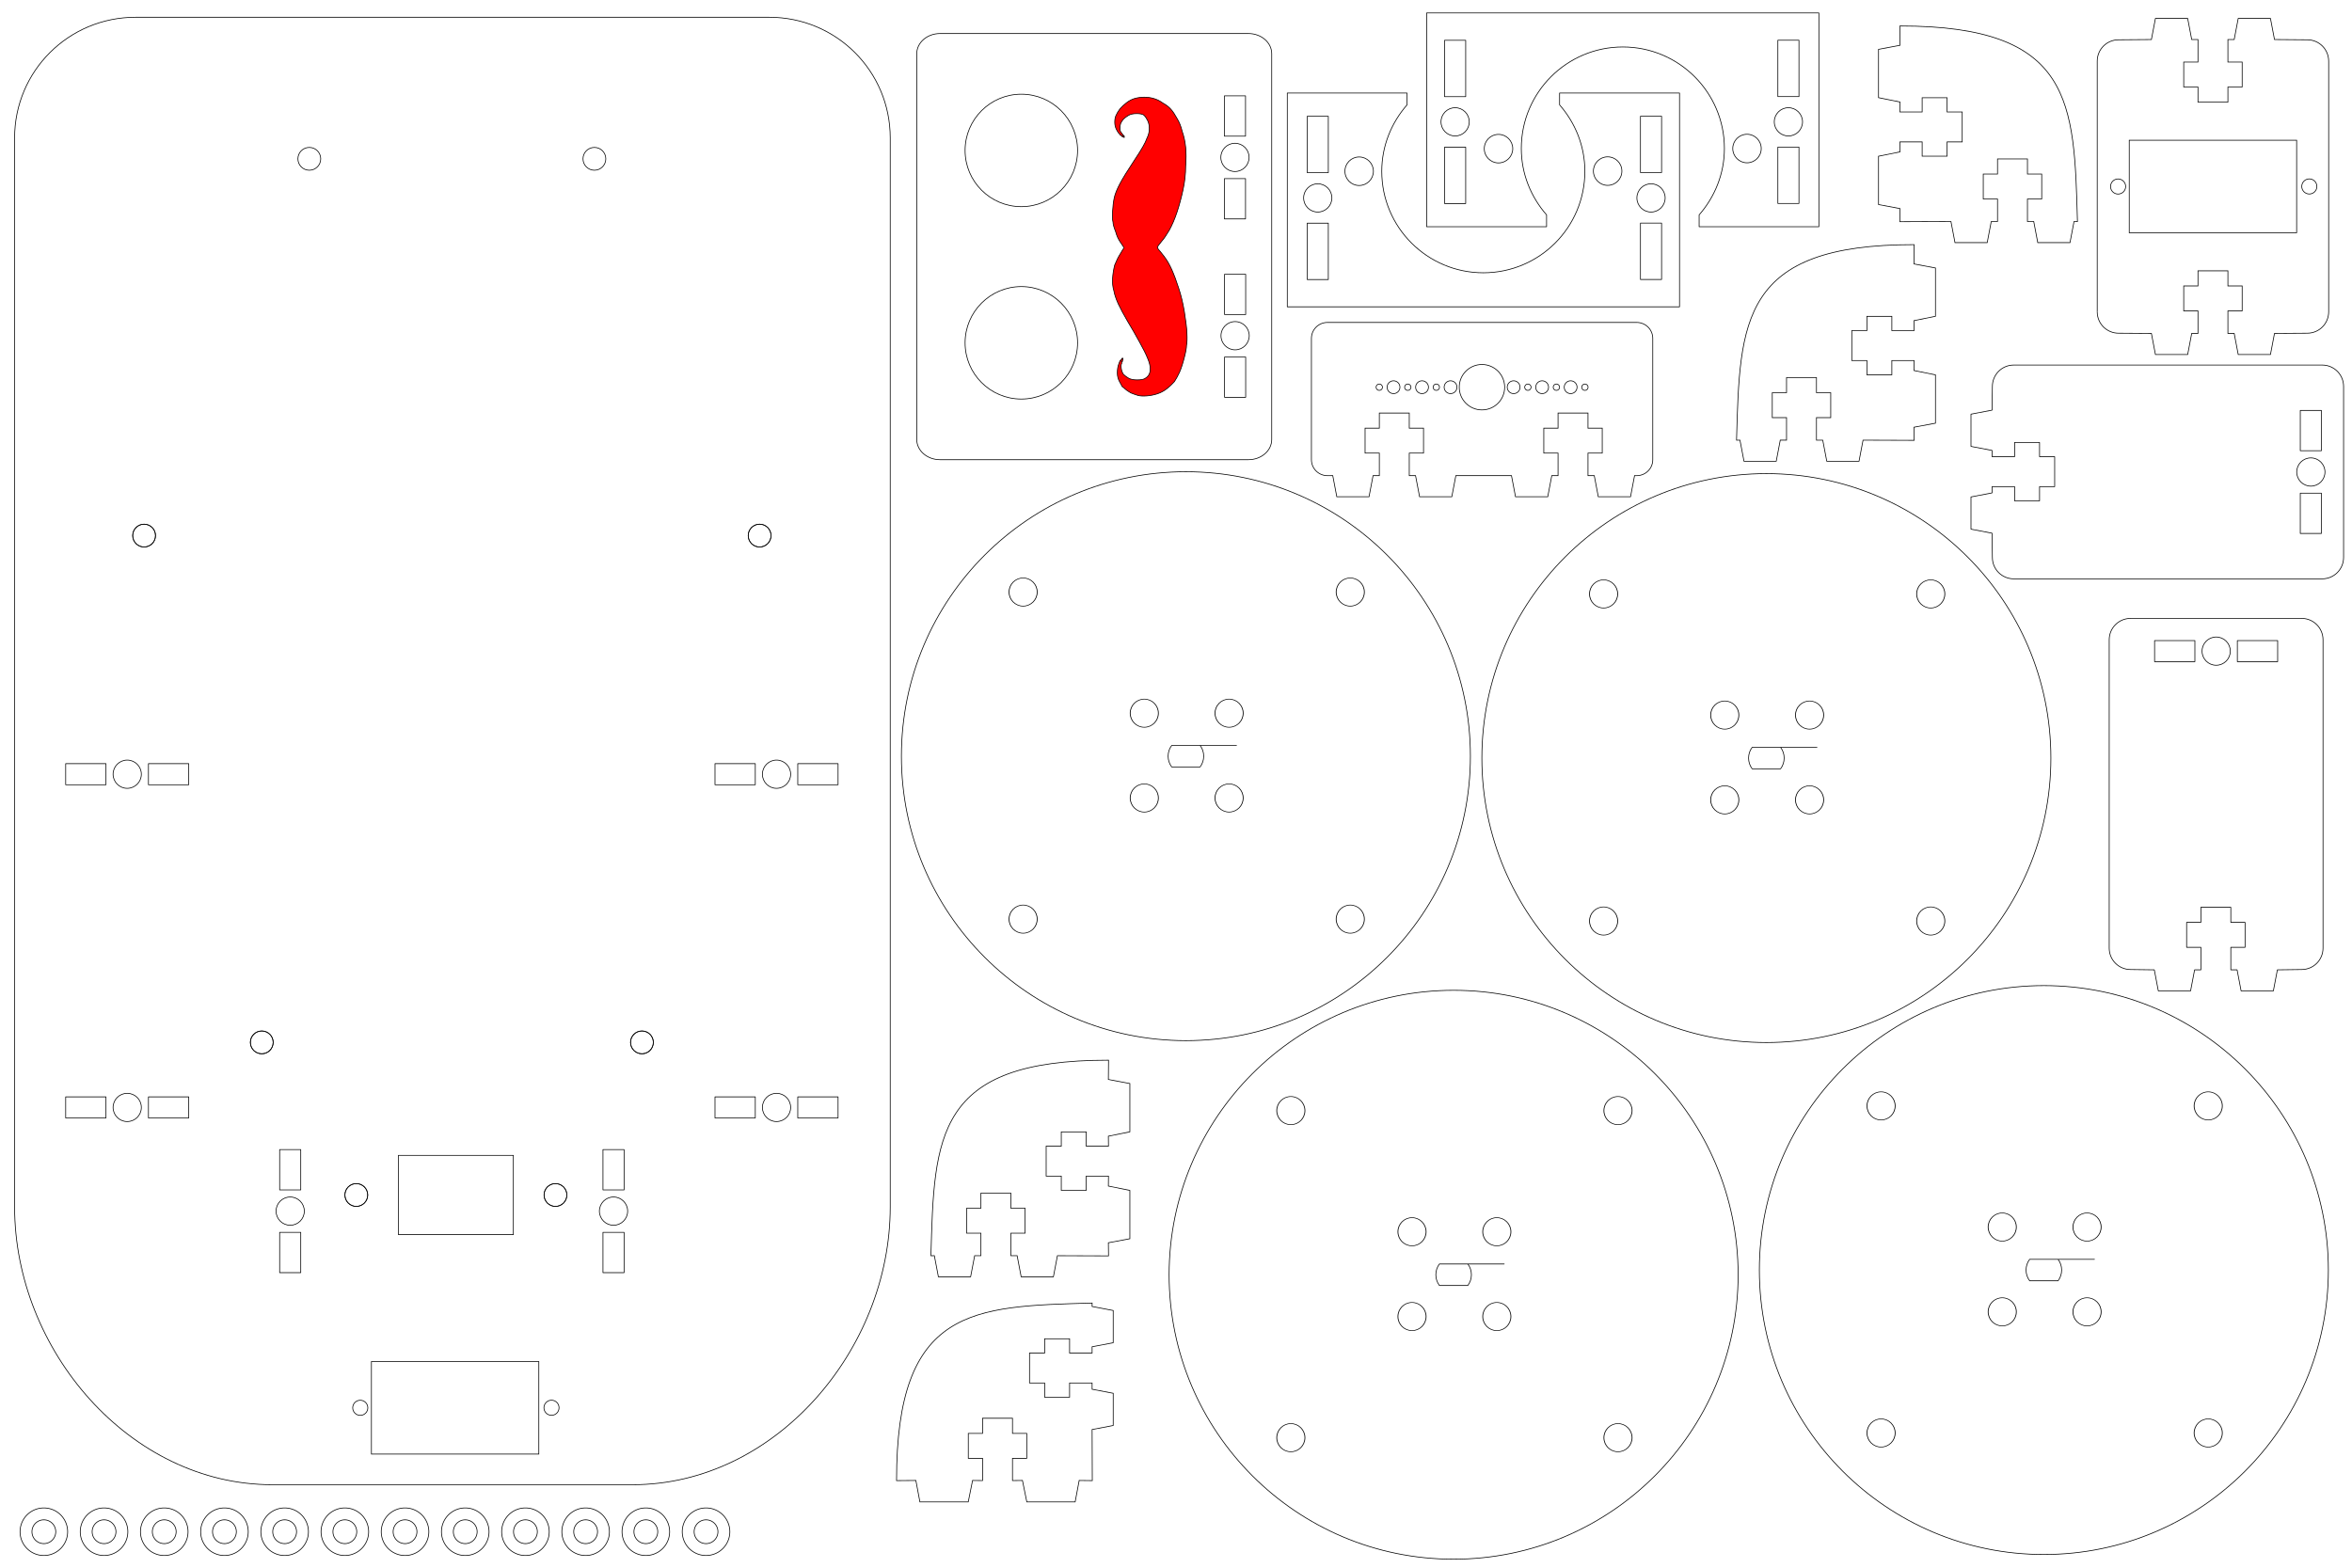 <?xml version="1.0" encoding="UTF-8" standalone="no"?>
<svg
   xmlns:dc="http://purl.org/dc/elements/1.1/"
   xmlns:cc="http://creativecommons.org/ns#"
   xmlns:rdf="http://www.w3.org/1999/02/22-rdf-syntax-ns#"
   xmlns:svg="http://www.w3.org/2000/svg"
   xmlns="http://www.w3.org/2000/svg"
   xmlns:sodipodi="http://sodipodi.sourceforge.net/DTD/sodipodi-0.dtd"
   xmlns:inkscape="http://www.inkscape.org/namespaces/inkscape"
   width="1169.291"
   height="779.528"
   id="svg2"
   version="1.1"
   inkscape:version="0.48.4 r9939"
   sodipodi:docname="lasercut_sheet3mm.svg">
  <sodipodi:namedview
     pagecolor="#ffffff"
     bordercolor="#666666"
     borderopacity="1"
     objecttolerance="10"
     gridtolerance="10"
     guidetolerance="10"
     inkscape:pageopacity="0"
     inkscape:pageshadow="2"
     inkscape:window-width="1280"
     inkscape:window-height="756"
     id="namedview446"
     showgrid="false"
     inkscape:zoom="0.5"
     inkscape:cx="718.7544"
     inkscape:cy="265.00056"
     inkscape:window-x="-3"
     inkscape:window-y="-3"
     inkscape:window-maximized="1"
     inkscape:current-layer="g20"
     units="mm"
     inkscape:document-units="mm"
     fit-margin-top="2"
     fit-margin-left="2"
     fit-margin-right="2"
     fit-margin-bottom="2"
     width="30mm" />
  <desc
     id="desc4">/home/muzy/Downloads/total_sheet_gripper_rounded_gears.dxf - scale = 1.112514</desc>
  <defs
     id="defs6">
    <inkscape:perspective
       sodipodi:type="inkscape:persp3d"
       inkscape:vp_x="0 : 526.18109 : 1"
       inkscape:vp_y="0 : 1000 : 0"
       inkscape:vp_z="744.09448 : 526.18109 : 1"
       inkscape:persp3d-origin="372.04724 : 350.78739 : 1"
       id="perspective4357" />
    <marker
       id="DistanceX"
       orient="auto"
       refX="0"
       refY="0"
       style="overflow:visible">
      <path
         d="M 3,-3 -3,3 M 0,-5 0,5"
         style="stroke:#000000;stroke-width:0.5"
         id="path9"
         inkscape:connector-curvature="0" />
    </marker>
    <pattern
       height="8"
       id="Hatch"
       patternUnits="userSpaceOnUse"
       width="8"
       x="0"
       y="0">
      <path
         d="M8 4 l-4,4"
         linecap="square"
         stroke="#000000"
         stroke-width="0.25"
         id="path12" />
      <path
         d="M6 2 l-4,4"
         linecap="square"
         stroke="#000000"
         stroke-width="0.25"
         id="path14" />
      <path
         d="M4 0 l-4,4"
         linecap="square"
         stroke="#000000"
         stroke-width="0.25"
         id="path16" />
    </pattern>
    <symbol
       id="$MODEL_SPACE" />
    <symbol
       id="$PAPER_SPACE" />
  </defs>
  <g
     inkscape:groupmode="layer"
     inkscape:label="0"
     id="g20"
     transform="translate(29.004,8.309)">
    <path
       style="fill:none;stroke:#000000;stroke-width:0.354;stroke-miterlimit:4;stroke-opacity:1;stroke-dasharray:none"
       d="m 172.364,759.249 a 5.913,5.913 0 0 0 0,-11.826 5.913,5.913 0 1 0 0,11.826 z"
       id="path5949" />
    <path
       style="fill:none;stroke:#000000;stroke-width:0.354;stroke-miterlimit:4;stroke-opacity:1;stroke-dasharray:none"
       d="m 172.364,765.162 a 11.826,11.826 0 1 0 0,-23.652 11.826,11.826 0 0 0 0,23.652 z"
       id="path86-4-46-9-5-1" />
    <path
       style="fill:none;stroke:#000000;stroke-width:0.354;stroke-miterlimit:4;stroke-opacity:1;stroke-dasharray:none"
       d="m 52.653,759.249 a 5.913,5.913 0 0 0 0,-11.826 5.913,5.913 0 1 0 0,11.826 z"
       id="path5945" />
    <path
       style="fill:none;stroke:#000000;stroke-width:0.354;stroke-miterlimit:4;stroke-opacity:1;stroke-dasharray:none"
       d="m 52.653,765.162 a 11.826,11.826 0 1 0 0,-23.652 11.826,11.826 0 0 0 0,23.652 z"
       id="path86-4-46-7-7-2" />
    <path
       style="fill:none;stroke:#000000;stroke-width:0.354;stroke-miterlimit:4;stroke-opacity:1;stroke-dasharray:none"
       d="m 262.147,759.249 a 5.913,5.913 0 0 0 0,-11.826 5.913,5.913 0 1 0 0,11.826 z"
       id="path5941" />
    <path
       style="fill:none;stroke:#000000;stroke-width:0.354;stroke-miterlimit:4;stroke-opacity:1;stroke-dasharray:none"
       d="m 262.147,765.162 a 11.826,11.826 0 1 0 0,-23.652 11.826,11.826 0 0 0 0,23.652 z"
       id="path86-4-46-9-9-7-2" />
    <path
       style="fill:none;stroke:#000000;stroke-width:0.354;stroke-miterlimit:4;stroke-opacity:1;stroke-dasharray:none"
       d="m 316.09,753.336 a 5.913,5.913 0 1 0 11.826,0 5.913,5.913 0 0 0 -11.826,0 z"
       id="path5937" />
    <path
       style="fill:none;stroke:#000000;stroke-width:0.354;stroke-miterlimit:4;stroke-opacity:1;stroke-dasharray:none"
       d="m 310.177,753.336 a 11.826,11.826 0 1 0 23.652,0 11.826,11.826 0 1 0 -23.652,0 z"
       id="path86-4-46-0-4-8" />
    <path
       style="fill:none;stroke:#000000;stroke-width:0.354;stroke-miterlimit:4;stroke-opacity:1;stroke-dasharray:none"
       d="m 202.292,759.249 a 5.913,5.913 0 0 0 0,-11.826 5.913,5.913 0 1 0 0,11.826 z"
       id="path5933" />
    <path
       style="fill:none;stroke:#000000;stroke-width:0.354;stroke-miterlimit:4;stroke-opacity:1;stroke-dasharray:none"
       d="m 202.292,765.162 a 11.826,11.826 0 1 0 0,-23.652 11.826,11.826 0 0 0 0,23.652 z"
       id="path86-4-46-9-5-1-5" />
    <path
       style="fill:none;stroke:#000000;stroke-width:0.354;stroke-miterlimit:4;stroke-opacity:1;stroke-dasharray:none"
       d="m 82.58,759.249 a 5.913,5.913 0 0 0 0,-11.826 5.913,5.913 0 1 0 0,11.826 z"
       id="path5929" />
    <path
       style="fill:none;stroke:#000000;stroke-width:0.354;stroke-miterlimit:4;stroke-opacity:1;stroke-dasharray:none"
       d="m 82.58,765.162 a 11.826,11.826 0 1 0 0,-23.652 11.826,11.826 0 0 0 0,23.652 z"
       id="path86-4-46-7-7-2-1" />
    <path
       style="fill:none;stroke:#000000;stroke-width:0.354;stroke-miterlimit:4;stroke-opacity:1;stroke-dasharray:none"
       d="m 292.075,759.249 a 5.913,5.913 0 0 0 0,-11.826 5.913,5.913 0 1 0 0,11.826 z"
       id="path5925" />
    <path
       style="fill:none;stroke:#000000;stroke-width:0.354;stroke-miterlimit:4;stroke-opacity:1;stroke-dasharray:none"
       d="m 292.075,765.162 a 11.826,11.826 0 1 0 0,-23.652 11.826,11.826 0 0 0 0,23.652 z"
       id="path86-4-46-9-9-7-2-7" />
    <path
       style="fill:none;stroke:#000000;stroke-width:0.354;stroke-miterlimit:4;stroke-opacity:1;stroke-dasharray:none"
       d="m -13.116,753.336 a 5.913,5.913 0 1 0 11.826,0 5.913,5.913 0 0 0 -11.826,0 z"
       id="path5921" />
    <path
       style="fill:none;stroke:#000000;stroke-width:0.354;stroke-miterlimit:4;stroke-opacity:1;stroke-dasharray:none"
       d="m -19.029,753.336 a 11.826,11.826 0 1 0 23.652,0 11.826,11.826 0 1 0 -23.652,0 z"
       id="path86-4-46-0-4-8-7" />
    <path
       style="fill:none;stroke:#000000;stroke-width:0.354;stroke-miterlimit:4;stroke-opacity:1;stroke-dasharray:none"
       d="m 232.219,759.249 a 5.913,5.913 0 0 0 0,-11.826 5.913,5.913 0 1 0 0,11.826 z"
       id="path5917" />
    <path
       style="fill:none;stroke:#000000;stroke-width:0.354;stroke-miterlimit:4;stroke-opacity:1;stroke-dasharray:none"
       d="m 232.219,765.162 a 11.826,11.826 0 1 0 0,-23.652 11.826,11.826 0 0 0 0,23.652 z"
       id="path86-4-46-9-5-1-5-9" />
    <path
       style="fill:none;stroke:#000000;stroke-width:0.354;stroke-miterlimit:4;stroke-opacity:1;stroke-dasharray:none"
       d="m 106.595,753.336 a 5.913,5.913 0 1 0 11.826,0 5.913,5.913 0 0 0 -11.826,0 z"
       id="path5913" />
    <path
       style="fill:none;stroke:#000000;stroke-width:0.354;stroke-miterlimit:4;stroke-opacity:1;stroke-dasharray:none"
       d="m 100.682,753.336 a 11.826,11.826 0 1 0 23.652,0 11.826,11.826 0 1 0 -23.652,0 z"
       id="path86-4-46-0-4-8-5" />
    <path
       style="fill:none;stroke:#000000;stroke-width:0.354;stroke-miterlimit:4;stroke-opacity:1;stroke-dasharray:none"
       d="m 142.436,759.249 a 5.913,5.913 0 0 0 0,-11.826 5.913,5.913 0 1 0 0,11.826 z"
       id="path5909" />
    <path
       style="fill:none;stroke:#000000;stroke-width:0.354;stroke-miterlimit:4;stroke-opacity:1;stroke-dasharray:none"
       d="m 142.436,765.162 a 11.826,11.826 0 1 0 0,-23.652 11.826,11.826 0 0 0 0,23.652 z"
       id="path86-4-46-9-5-1-5-6" />
    <path
       style="fill:none;stroke:#000000;stroke-width:0.354;stroke-miterlimit:4;stroke-opacity:1;stroke-dasharray:none"
       d="m 22.725,759.249 a 5.913,5.913 0 0 0 0,-11.826 5.913,5.913 0 1 0 0,11.826 z"
       id="path5905" />
    <path
       style="fill:none;stroke:#000000;stroke-width:0.354;stroke-miterlimit:4;stroke-opacity:1;stroke-dasharray:none"
       d="m 22.725,765.162 a 11.826,11.826 0 1 0 0,-23.652 11.826,11.826 0 0 0 0,23.652 z"
       id="path86-4-46-7-7-2-1-6" />
    <path
       style="fill:none;stroke:#000000;stroke-width:0.354;stroke-linejoin:round;stroke-miterlimit:4;stroke-opacity:1;stroke-dasharray:none"
       d="m 110.022,624.511 0,-20.034 10.494,0 0,20.034 z"
       id="path3181" />
    <path
       style="fill:none;stroke:#000000;stroke-width:0.354;stroke-linejoin:round;stroke-miterlimit:4;stroke-opacity:1;stroke-dasharray:none"
       d="m 110.022,583.362 0,-20.034 10.494,0 0,20.034 z"
       id="path3179" />
    <path
       style="fill:none;stroke:#000000;stroke-width:0.354;stroke-linejoin:round;stroke-miterlimit:4;stroke-opacity:1;stroke-dasharray:none"
       d="m 115.269,586.896 c 3.879,0 7.023,3.144 7.023,7.023 0,3.879 -3.144,7.023 -7.023,7.023 -3.879,0 -7.023,-3.144 -7.023,-7.023 0,-3.879 3.144,-7.023 7.023,-7.023 z"
       id="path3177" />
    <path
       style="fill:none;stroke:#000000;stroke-width:0.354;stroke-linejoin:round;stroke-miterlimit:4;stroke-opacity:1;stroke-dasharray:none"
       d="m 281.255,563.327 0,20.034 -10.494,0 0,-20.034 z"
       id="path3175" />
    <path
       style="fill:none;stroke:#000000;stroke-width:0.354;stroke-linejoin:round;stroke-miterlimit:4;stroke-opacity:1;stroke-dasharray:none"
       d="m 281.255,604.477 0,20.034 -10.494,0 0,-20.034 z"
       id="path3173" />
    <path
       style="fill:none;stroke:#000000;stroke-width:0.354;stroke-linejoin:round;stroke-miterlimit:4;stroke-opacity:1;stroke-dasharray:none"
       d="m 276.008,600.942 c -3.879,0 -7.023,-3.144 -7.023,-7.023 0,-3.879 3.144,-7.023 7.023,-7.023 3.879,0 7.023,3.144 7.023,7.023 0,3.879 -3.144,7.023 -7.023,7.023 z"
       id="path3171" />
    <path
       style="fill:none;stroke:#000000;stroke-width:0.354;stroke-linejoin:round;stroke-miterlimit:4;stroke-opacity:1;stroke-dasharray:none"
       d="m 413.572,60.268 c 0,-33.24 -26.841,-60 -60.188,-60 l -314.938,0 c -33.346,0 -60.188,26.76 -60.188,60 0,192.542 0,339.083 0,531.625 0,70.946 57.116,138.062 128.062,138.062 l 179.188,0 c 70.946,0 128.062,-67.116 128.062,-138.062 0,-192.542 0,-339.083 0,-531.625 z"
       id="path3169" />
    <path
       style="fill:none;stroke:#000000;stroke-width:0.354;stroke-linejoin:round;stroke-miterlimit:4;stroke-opacity:1;stroke-dasharray:none"
       d="m 101.138,515.677 c -3.131,0 -5.669,-2.538 -5.669,-5.669 0,-3.131 2.538,-5.669 5.669,-5.669 3.131,0 5.669,2.538 5.669,5.669 0,3.131 -2.538,5.669 -5.669,5.669 z"
       id="path3167" />
    <path
       style="fill:none;stroke:#000000;stroke-width:0.354;stroke-linejoin:round;stroke-miterlimit:4;stroke-opacity:1;stroke-dasharray:none"
       d="m 101.138,515.677 c -3.131,0 -5.669,-2.538 -5.669,-5.669 0,-3.131 2.538,-5.669 5.669,-5.669 3.131,0 5.669,2.538 5.669,5.669 0,3.131 -2.538,5.669 -5.669,5.669 z"
       id="path3165" />
    <path
       style="fill:none;stroke:#000000;stroke-width:0.354;stroke-linejoin:round;stroke-miterlimit:4;stroke-opacity:1;stroke-dasharray:none"
       d="m 290.138,515.677 c -3.131,0 -5.669,-2.538 -5.669,-5.669 0,-3.131 2.538,-5.669 5.669,-5.669 3.131,0 5.669,2.538 5.669,5.669 0,3.131 -2.538,5.669 -5.669,5.669 z"
       id="path3163" />
    <path
       style="fill:none;stroke:#000000;stroke-width:0.354;stroke-linejoin:round;stroke-miterlimit:4;stroke-opacity:1;stroke-dasharray:none"
       d="m 290.138,515.677 c -3.131,0 -5.669,-2.538 -5.669,-5.669 0,-3.131 2.538,-5.669 5.669,-5.669 3.131,0 5.669,2.538 5.669,5.669 0,3.131 -2.538,5.669 -5.669,5.669 z"
       id="path3161" />
    <path
       style="fill:none;stroke:#000000;stroke-width:0.354;stroke-linejoin:round;stroke-miterlimit:4;stroke-opacity:1;stroke-dasharray:none"
       d="m 348.638,263.677 c -3.131,0 -5.669,-2.538 -5.669,-5.669 0,-3.131 2.538,-5.669 5.669,-5.669 3.131,0 5.669,2.538 5.669,5.669 0,3.131 -2.538,5.669 -5.669,5.669 z"
       id="path3159" />
    <path
       style="fill:none;stroke:#000000;stroke-width:0.354;stroke-linejoin:round;stroke-miterlimit:4;stroke-opacity:1;stroke-dasharray:none"
       d="m 348.638,263.677 c -3.131,0 -5.669,-2.538 -5.669,-5.669 0,-3.131 2.538,-5.669 5.669,-5.669 3.131,0 5.669,2.538 5.669,5.669 0,3.131 -2.538,5.669 -5.669,5.669 z"
       id="path3157" />
    <path
       style="fill:none;stroke:#000000;stroke-width:0.354;stroke-linejoin:round;stroke-miterlimit:4;stroke-opacity:1;stroke-dasharray:none"
       d="m 42.638,263.677 c -3.131,0 -5.669,-2.538 -5.669,-5.669 0,-3.131 2.538,-5.669 5.669,-5.669 3.131,0 5.669,2.538 5.669,5.669 0,3.131 -2.538,5.669 -5.669,5.669 z"
       id="path3155" />
    <path
       style="fill:none;stroke:#000000;stroke-width:0.354;stroke-linejoin:round;stroke-miterlimit:4;stroke-opacity:1;stroke-dasharray:none"
       d="m 226.213,566.181 0,39.433 -57.15,0 0,-39.433 z"
       id="path3153" />
    <path
       style="fill:none;stroke:#000000;stroke-width:0.354;stroke-linejoin:round;stroke-miterlimit:4;stroke-opacity:1;stroke-dasharray:none"
       d="m 260.835,70.668 c 0,-3.131 2.538,-5.669 5.669,-5.669 3.131,0 5.669,2.538 5.669,5.669 0,3.131 -2.538,5.669 -5.669,5.669 -3.131,0 -5.669,-2.538 -5.669,-5.669 z"
       id="path3151" />
    <path
       style="fill:none;stroke:#000000;stroke-width:0.354;stroke-linejoin:round;stroke-miterlimit:4;stroke-opacity:1;stroke-dasharray:none"
       d="m 119.103,70.668 c 0,-3.131 2.538,-5.669 5.669,-5.669 3.131,0 5.669,2.538 5.669,5.669 0,3.131 -2.538,5.669 -5.669,5.669 -3.131,0 -5.669,-2.538 -5.669,-5.669 z"
       id="path3149" />
    <path
       style="fill:none;stroke:#000000;stroke-width:0.354;stroke-linejoin:round;stroke-miterlimit:4;stroke-opacity:1;stroke-dasharray:none"
       d="m 142.469,585.897 c 0,-3.131 2.538,-5.669 5.669,-5.669 3.131,0 5.669,2.538 5.669,5.669 0,3.131 -2.538,5.669 -5.669,5.669 -3.131,0 -5.669,-2.538 -5.669,-5.669 z"
       id="path3147" />
    <path
       style="fill:none;stroke:#000000;stroke-width:0.354;stroke-linejoin:round;stroke-miterlimit:4;stroke-opacity:1;stroke-dasharray:none"
       d="m 142.469,585.897 c 0,-3.131 2.538,-5.669 5.669,-5.669 3.131,0 5.669,2.538 5.669,5.669 0,3.131 -2.538,5.669 -5.669,5.669 -3.131,0 -5.669,-2.538 -5.669,-5.669 z"
       id="path3145" />
    <path
       style="fill:none;stroke:#000000;stroke-width:0.354;stroke-linejoin:round;stroke-miterlimit:4;stroke-opacity:1;stroke-dasharray:none"
       d="m 241.469,585.897 c 0,-3.131 2.538,-5.669 5.669,-5.669 3.131,0 5.669,2.538 5.669,5.669 0,3.131 -2.538,5.669 -5.669,5.669 -3.131,0 -5.669,-2.538 -5.669,-5.669 z"
       id="path3143" />
    <path
       style="fill:none;stroke:#000000;stroke-width:0.354;stroke-linejoin:round;stroke-miterlimit:4;stroke-opacity:1;stroke-dasharray:none"
       d="m 241.469,585.897 c 0,-3.131 2.538,-5.669 5.669,-5.669 3.131,0 5.669,2.538 5.669,5.669 0,3.131 -2.538,5.669 -5.669,5.669 -3.131,0 -5.669,-2.538 -5.669,-5.669 z"
       id="path3141" />
    <path
       style="fill:none;stroke:#000000;stroke-width:0.354;stroke-linejoin:round;stroke-miterlimit:4;stroke-opacity:1;stroke-dasharray:none"
       d="m 64.833,547.606 -20.034,0 0,-10.494 20.034,0 z"
       id="path3139" />
    <path
       style="fill:none;stroke:#000000;stroke-width:0.354;stroke-linejoin:round;stroke-miterlimit:4;stroke-opacity:1;stroke-dasharray:none"
       d="m 23.684,547.606 -20.034,0 0,-10.494 20.034,0 z"
       id="path3137" />
    <path
       style="fill:none;stroke:#000000;stroke-width:0.354;stroke-linejoin:round;stroke-miterlimit:4;stroke-opacity:1;stroke-dasharray:none"
       d="m 27.218,542.359 c 0,-3.879 3.144,-7.023 7.023,-7.023 3.879,0 7.023,3.144 7.023,7.023 0,3.879 -3.144,7.023 -7.023,7.023 -3.879,0 -7.023,-3.144 -7.023,-7.023 z"
       id="path3135" />
    <path
       style="fill:none;stroke:#000000;stroke-width:0.354;stroke-linejoin:round;stroke-miterlimit:4;stroke-opacity:1;stroke-dasharray:none"
       d="m 64.833,381.911 -20.034,0 0,-10.496 20.034,0 z"
       id="path3133" />
    <path
       style="fill:none;stroke:#000000;stroke-width:0.354;stroke-linejoin:round;stroke-miterlimit:4;stroke-opacity:1;stroke-dasharray:none"
       d="m 23.684,381.911 -20.034,0 0,-10.496 20.034,0 z"
       id="path3131" />
    <path
       style="fill:none;stroke:#000000;stroke-width:0.354;stroke-linejoin:round;stroke-miterlimit:4;stroke-opacity:1;stroke-dasharray:none"
       d="m 27.218,376.663 c 0,-3.879 3.144,-7.023 7.023,-7.023 3.879,0 7.023,3.144 7.023,7.023 0,3.879 -3.144,7.023 -7.023,7.023 -3.879,0 -7.023,-3.144 -7.023,-7.023 z"
       id="path3129" />
    <path
       style="fill:none;stroke:#000000;stroke-width:0.354;stroke-linejoin:round;stroke-miterlimit:4;stroke-opacity:1;stroke-dasharray:none"
       d="m 387.638,547.606 -20.034,0 0,-10.494 20.034,0 z"
       id="path3127" />
    <path
       style="fill:none;stroke:#000000;stroke-width:0.354;stroke-linejoin:round;stroke-miterlimit:4;stroke-opacity:1;stroke-dasharray:none"
       d="m 346.488,547.606 -20.034,0 0,-10.494 20.034,0 z"
       id="path3125" />
    <path
       style="fill:none;stroke:#000000;stroke-width:0.354;stroke-linejoin:round;stroke-miterlimit:4;stroke-opacity:1;stroke-dasharray:none"
       d="m 350.023,542.359 c 0,-3.879 3.144,-7.023 7.023,-7.023 3.879,0 7.023,3.144 7.023,7.023 0,3.879 -3.144,7.023 -7.023,7.023 -3.879,0 -7.023,-3.144 -7.023,-7.023 z"
       id="path3123" />
    <path
       style="fill:none;stroke:#000000;stroke-width:0.354;stroke-linejoin:round;stroke-miterlimit:4;stroke-opacity:1;stroke-dasharray:none"
       d="m 387.638,381.911 -20.034,0 0,-10.496 20.034,0 z"
       id="path3121" />
    <path
       style="fill:none;stroke:#000000;stroke-width:0.354;stroke-linejoin:round;stroke-miterlimit:4;stroke-opacity:1;stroke-dasharray:none"
       d="m 346.488,381.911 -20.034,0 0,-10.496 20.034,0 z"
       id="path3119" />
    <path
       style="fill:none;stroke:#000000;stroke-width:0.354;stroke-linejoin:round;stroke-miterlimit:4;stroke-opacity:1;stroke-dasharray:none"
       d="m 350.023,376.663 c 0,-3.879 3.144,-7.023 7.023,-7.023 3.879,0 7.023,3.144 7.023,7.023 0,3.879 -3.144,7.023 -7.023,7.023 -3.879,0 -7.023,-3.144 -7.023,-7.023 z"
       id="path3117" />
    <path
       style="fill:none;stroke:#000000;stroke-width:0.354;stroke-linejoin:round;stroke-miterlimit:4;stroke-opacity:1;stroke-dasharray:none"
       d="m 42.638,263.677 c -3.131,0 -5.669,-2.538 -5.669,-5.669 0,-3.131 2.538,-5.669 5.669,-5.669 3.131,0 5.669,2.538 5.669,5.669 0,3.131 -2.538,5.669 -5.669,5.669 z"
       id="rect4409-9-1-8-5" />
    <path
       style="fill:none;stroke:#000000;stroke-width:0.354;stroke-miterlimit:4;stroke-opacity:1;stroke-dasharray:none"
       d="m 245.172,687.934 c 2.076,0 3.759,1.683 3.759,3.759 0,2.076 -1.683,3.759 -3.759,3.759 -2.076,0 -3.759,-1.683 -3.759,-3.759 0,-2.076 1.683,-3.759 3.759,-3.759 z"
       id="path3216-1" />
    <path
       style="fill:none;stroke:#000000;stroke-width:0.354;stroke-miterlimit:4;stroke-opacity:1;stroke-dasharray:none"
       d="m 150.104,687.96 c 2.076,0 3.759,1.683 3.759,3.759 0,2.076 -1.683,3.759 -3.759,3.759 -2.076,0 -3.759,-1.683 -3.759,-3.759 0,-2.076 1.683,-3.759 3.759,-3.759 z"
       id="path3214-8" />
    <path
       style="fill:none;stroke:#000000;stroke-width:0.354;stroke-miterlimit:4;stroke-opacity:1;stroke-dasharray:none"
       d="m 155.65,714.726 0,-46.014 83.219,0 0,46.014 z"
       id="path3212-0" />
    <path
       style="fill:none;stroke:#000000;stroke-width:0.354;stroke-miterlimit:4;stroke-opacity:1;stroke-dasharray:none"
       d="m 1128.535,623.222 c 0,78.116 -63.325,141.441 -141.441,141.441 -78.115,0 -141.441,-63.325 -141.441,-141.441 0,-78.116 63.325,-141.441 141.441,-141.441 78.116,0 141.441,63.325 141.441,141.441 z"
       id="path5827" />
    <path
       style="fill:none;stroke:#000000;stroke-width:0.354;stroke-miterlimit:4;stroke-opacity:1;stroke-dasharray:none"
       d="m 980.032,617.878 c -1.13,1.487 -1.781,3.331 -1.781,5.344 0,2 0.667,3.858 1.781,5.344 30.815,0 -18.331,0 14.125,0 1.115,-1.486 1.781,-3.344 1.781,-5.344 0,-2.012 -0.651,-3.856 -1.781,-5.344 -37.247,0 67.975,0 -14.125,0 z"
       id="path4212-3" />
    <path
       transform="matrix(1.647,0,0,1.365,-735.973,-242.282)"
       style="fill:none;stroke:#000000;stroke-width:0.236;stroke-miterlimit:4;stroke-opacity:1"
       d="m 1037.875,618.403 c 0,2.83 -1.903,5.125 -4.25,5.125 -2.347,0 -4.25,-2.295 -4.25,-5.125 0,-2.83 1.903,-5.125 4.25,-5.125 2.347,0 4.25,2.295 4.25,5.125 z"
       id="path4300" />
    <path
       transform="matrix(1.647,0,0,1.365,-693.808,-242.282)"
       style="fill:none;stroke:#000000;stroke-width:0.236;stroke-miterlimit:4;stroke-opacity:1"
       d="m 1037.875,618.403 c 0,2.83 -1.903,5.125 -4.25,5.125 -2.347,0 -4.25,-2.295 -4.25,-5.125 0,-2.83 1.903,-5.125 4.25,-5.125 2.347,0 4.25,2.295 4.25,5.125 z"
       id="path4300-2" />
    <path
       transform="matrix(1.647,0,0,1.365,-693.808,-200.117)"
       style="fill:none;stroke:#000000;stroke-width:0.236;stroke-miterlimit:4;stroke-opacity:1"
       d="m 1037.875,618.403 c 0,2.83 -1.903,5.125 -4.25,5.125 -2.347,0 -4.25,-2.295 -4.25,-5.125 0,-2.83 1.903,-5.125 4.25,-5.125 2.347,0 4.25,2.295 4.25,5.125 z"
       id="path4300-2-7" />
    <path
       transform="matrix(1.647,0,0,1.365,-735.973,-200.117)"
       style="fill:none;stroke:#000000;stroke-width:0.236;stroke-miterlimit:4;stroke-opacity:1"
       d="m 1037.875,618.403 c 0,2.83 -1.903,5.125 -4.25,5.125 -2.347,0 -4.25,-2.295 -4.25,-5.125 0,-2.83 1.903,-5.125 4.25,-5.125 2.347,0 4.25,2.295 4.25,5.125 z"
       id="path4300-2-7-7" />
    <path
       transform="matrix(1.647,0,0,1.365,-796.21,-302.518)"
       style="fill:none;stroke:#000000;stroke-width:0.236;stroke-miterlimit:4;stroke-opacity:1"
       d="m 1037.875,618.403 c 0,2.83 -1.903,5.125 -4.25,5.125 -2.347,0 -4.25,-2.295 -4.25,-5.125 0,-2.83 1.903,-5.125 4.25,-5.125 2.347,0 4.25,2.295 4.25,5.125 z"
       id="path4300-6" />
    <path
       transform="matrix(1.647,0,0,1.365,-633.572,-302.518)"
       style="fill:none;stroke:#000000;stroke-width:0.236;stroke-miterlimit:4;stroke-opacity:1"
       d="m 1037.875,618.403 c 0,2.83 -1.903,5.125 -4.25,5.125 -2.347,0 -4.25,-2.295 -4.25,-5.125 0,-2.83 1.903,-5.125 4.25,-5.125 2.347,0 4.25,2.295 4.25,5.125 z"
       id="path4300-2-6" />
    <path
       transform="matrix(1.647,0,0,1.365,-633.572,-139.881)"
       style="fill:none;stroke:#000000;stroke-width:0.236;stroke-miterlimit:4;stroke-opacity:1"
       d="m 1037.875,618.403 c 0,2.83 -1.903,5.125 -4.25,5.125 -2.347,0 -4.25,-2.295 -4.25,-5.125 0,-2.83 1.903,-5.125 4.25,-5.125 2.347,0 4.25,2.295 4.25,5.125 z"
       id="path4300-2-7-3" />
    <path
       transform="matrix(1.647,0,0,1.365,-796.21,-139.881)"
       style="fill:none;stroke:#000000;stroke-width:0.236;stroke-miterlimit:4;stroke-opacity:1"
       d="m 1037.875,618.403 c 0,2.83 -1.903,5.125 -4.25,5.125 -2.347,0 -4.25,-2.295 -4.25,-5.125 0,-2.83 1.903,-5.125 4.25,-5.125 2.347,0 4.25,2.295 4.25,5.125 z"
       id="path4300-2-7-7-6" />
    <path
       style="fill:none;stroke:#000000;stroke-width:0.354;stroke-linejoin:round;stroke-miterlimit:4;stroke-opacity:1;stroke-dasharray:none"
       d="m 1065.745,315.466 c 0,-3.879 3.144,-7.023 7.023,-7.023 3.879,0 7.023,3.144 7.023,7.023 0,3.879 -3.144,7.023 -7.023,7.023 -3.879,0 -7.023,-3.144 -7.023,-7.023 z"
       id="path5823" />
    <path
       style="fill:none;stroke:#000000;stroke-width:0.354;stroke-linejoin:round;stroke-miterlimit:4;stroke-opacity:1;stroke-dasharray:none"
       d="m 1083.292,310.218 20.034,0 0,10.494 -20.034,0 z"
       id="path5821" />
    <path
       style="fill:none;stroke:#000000;stroke-width:0.354;stroke-linejoin:round;stroke-miterlimit:4;stroke-opacity:1;stroke-dasharray:none"
       d="m 1042.142,310.218 20.034,0 0,10.494 -20.034,0 z"
       id="path5819" />
    <path
       style="fill:none;stroke:#000000;stroke-width:0.354;stroke-linejoin:round;stroke-miterlimit:4;stroke-opacity:1;stroke-dasharray:none"
       d="m 1115.254,473.788 c 5.889,0 10.63,-4.741 10.63,-10.63 l 0,-153.339 c 0,-5.889 -4.741,-10.63 -10.63,-10.63 l -85.039,0 c -5.889,0 -10.63,4.741 -10.63,10.63 l 0,153.339 c 0,5.889 4.741,10.63 10.63,10.63 l 11.79,0.153 2,10.489 16.031,0 2,-10.489 3.121,-0.001 0,-11.199 -7.087,0 0,-12.402 7.087,0 0,-7.516 14.883,0 0,7.516 7.087,0 0,12.402 -7.087,0 0,11.199 3.121,0.002 2,10.489 16.031,0 2,-10.489 z"
       id="path3117-2-9" />
    <path
       style="fill:none;stroke:#000000;stroke-width:0.354;stroke-linecap:butt;stroke-linejoin:miter;stroke-miterlimit:4;stroke-opacity:1;stroke-dasharray:none"
       d="m 1128.685,22.107 0,124.64 c 0,5.889 -4.741,10.63 -10.63,10.63 l -16.306,0.109 -2,10.489 -16.031,0 -2,-10.489 -3.121,-0.002 0,-11.199 7.087,0 0,-12.402 -7.087,0 0,-7.516 -14.883,0 0,7.516 -7.087,0 0,12.402 7.087,0 0,11.199 -3.121,0.001 -2,10.489 -16.031,0 -2,-10.489 -16.306,-0.108 c -5.889,0 -10.63,-4.741 -10.63,-10.63"
       id="path5815" />
    <path
       style="fill:none;stroke:#000000;stroke-width:0.354;stroke-linecap:butt;stroke-linejoin:miter;stroke-miterlimit:4;stroke-opacity:1;stroke-dasharray:none"
       d="m 1128.685,22.107 c 0,-5.889 -4.741,-10.63 -10.63,-10.63 l -16.306,-0.13 -2,-10.489 -16.031,0 -2,10.489 -3.121,10e-4 0,11.199 7.087,0 0,12.402 -7.087,0 0,7.516 -14.883,0 0,-7.516 -7.087,0 0,-12.402 7.087,0 0,-11.199 -3.121,-0.002 -2,-10.488 -16.031,0 -2,10.489 -16.306,0.13 c -5.889,0 -10.63,4.741 -10.63,10.63 l 0,124.64"
       id="path5813" />
    <path
       style="fill:none;stroke:#000000;stroke-width:0.354;stroke-linecap:butt;stroke-linejoin:miter;stroke-miterlimit:4;stroke-opacity:1;stroke-dasharray:none"
       d="m 1029.546,107.436 0,-46.014 83.219,0 0,46.014 z"
       id="path5811" />
    <path
       style="fill:none;stroke:#000000;stroke-width:0.354;stroke-linecap:butt;stroke-linejoin:miter;stroke-miterlimit:4;stroke-opacity:1;stroke-dasharray:none"
       d="m 1024.001,80.671 c 2.076,0 3.759,1.683 3.759,3.759 0,2.076 -1.683,3.759 -3.759,3.759 -2.076,0 -3.759,-1.683 -3.759,-3.759 0,-2.076 1.683,-3.759 3.759,-3.759 z"
       id="path5809" />
    <path
       style="fill:none;stroke:#000000;stroke-width:0.354;stroke-linecap:butt;stroke-linejoin:miter;stroke-miterlimit:4;stroke-opacity:1;stroke-dasharray:none"
       d="m 1119.069,80.644 c 2.076,0 3.759,1.683 3.759,3.759 0,2.076 -1.683,3.759 -3.759,3.759 -2.076,0 -3.759,-1.683 -3.759,-3.759 0,-2.076 1.683,-3.759 3.759,-3.759 z"
       id="path1966-2-6-8-6-7-7-7" />
    <path
       style="fill:none;stroke:#000000;stroke-width:0.354;stroke-miterlimit:4;stroke-opacity:1;stroke-dasharray:none"
       d="m 746.341,184.227 c 0,0.877 -0.711,1.587 -1.587,1.587 -0.877,0 -1.587,-0.711 -1.587,-1.587 0,-0.877 0.711,-1.587 1.587,-1.587 0.877,0 1.587,0.711 1.587,1.587 z"
       id="path5220" />
    <path
       style="fill:none;stroke:#000000;stroke-width:0.354;stroke-miterlimit:4;stroke-opacity:1;stroke-dasharray:none"
       d="m 760.514,184.227 c 0,0.877 -0.711,1.587 -1.587,1.587 -0.877,0 -1.587,-0.711 -1.587,-1.587 0,-0.877 0.711,-1.587 1.587,-1.587 0.877,0 1.587,0.711 1.587,1.587 z"
       id="path5216" />
    <path
       style="fill:none;stroke:#000000;stroke-width:0.354;stroke-miterlimit:4;stroke-opacity:1;stroke-dasharray:none"
       d="m 732.168,184.227 c 0,0.877 -0.711,1.587 -1.587,1.587 -0.877,0 -1.587,-0.711 -1.587,-1.587 0,-0.877 0.711,-1.587 1.587,-1.587 0.877,0 1.587,0.711 1.587,1.587 z"
       id="path5214" />
    <path
       style="fill:none;stroke:#000000;stroke-width:0.354;stroke-miterlimit:4;stroke-opacity:1;stroke-dasharray:none"
       d="m 658.29,184.227 c 0,0.877 -0.711,1.587 -1.587,1.587 -0.877,0 -1.587,-0.711 -1.587,-1.587 0,-0.877 0.711,-1.587 1.587,-1.587 0.877,0 1.587,0.711 1.587,1.587 z"
       id="path5212" />
    <path
       style="fill:none;stroke:#000000;stroke-width:0.354;stroke-miterlimit:4;stroke-opacity:1;stroke-dasharray:none"
       d="m 672.463,184.227 c 0,0.877 -0.711,1.587 -1.587,1.587 -0.877,0 -1.587,-0.711 -1.587,-1.587 0,-0.877 0.711,-1.587 1.587,-1.587 0.877,0 1.587,0.711 1.587,1.587 z"
       id="path5210" />
    <path
       style="fill:none;stroke:#000000;stroke-width:0.354;stroke-miterlimit:4;stroke-opacity:1;stroke-dasharray:none"
       d="m 686.636,184.227 c 0,0.877 -0.711,1.587 -1.587,1.587 -0.877,0 -1.587,-0.711 -1.587,-1.587 0,-0.877 0.711,-1.587 1.587,-1.587 0.877,0 1.587,0.711 1.587,1.587 z"
       id="path5206" />
    <path
       style="fill:none;stroke:#000000;stroke-width:0.354;stroke-miterlimit:4;stroke-opacity:1;stroke-dasharray:none"
       d="m 719.03,184.227 c 0,6.234 -5.054,11.288 -11.288,11.288 -6.234,0 -11.288,-5.054 -11.288,-11.288 0,-6.234 5.054,-11.288 11.288,-11.288 6.234,0 11.288,5.054 11.288,11.288 z"
       id="path4017-3-0-4" />
    <path
       style="fill:none;stroke:#000000;stroke-width:0.354;stroke-miterlimit:4;stroke-opacity:1;stroke-dasharray:none"
       d="m 666.977,184.227 c 0,1.76 -1.427,3.188 -3.188,3.188 -1.76,0 -3.187,-1.427 -3.187,-3.188 0,-1.76 1.427,-3.187 3.187,-3.187 1.76,0 3.188,1.427 3.188,3.187 z"
       id="path5202-9" />
    <path
       style="fill:none;stroke:#000000;stroke-width:0.354;stroke-miterlimit:4;stroke-opacity:1;stroke-dasharray:none"
       d="m 681.15,184.227 c 0,1.76 -1.427,3.188 -3.188,3.188 -1.76,0 -3.187,-1.427 -3.187,-3.188 0,-1.76 1.427,-3.187 3.187,-3.187 1.76,0 3.188,1.427 3.188,3.187 z"
       id="path5202-9-0" />
    <path
       style="fill:none;stroke:#000000;stroke-width:0.354;stroke-miterlimit:4;stroke-opacity:1;stroke-dasharray:none"
       d="m 740.855,184.227 c 0,1.76 -1.427,3.188 -3.188,3.188 -1.76,0 -3.187,-1.427 -3.187,-3.188 0,-1.76 1.427,-3.187 3.187,-3.187 1.76,0 3.188,1.427 3.188,3.187 z"
       id="path5202-9-0-8" />
    <path
       style="fill:none;stroke:#000000;stroke-width:0.354;stroke-miterlimit:4;stroke-opacity:1;stroke-dasharray:none"
       d="m 755.028,184.227 c 0,1.76 -1.427,3.188 -3.188,3.188 -1.76,0 -3.187,-1.427 -3.187,-3.188 0,-1.76 1.427,-3.187 3.187,-3.187 1.76,0 3.188,1.427 3.188,3.187 z"
       id="path5202-9-0-5" />
    <path
       style="fill:none;stroke:#000000;stroke-width:0.354;stroke-miterlimit:4;stroke-opacity:1;stroke-dasharray:none"
       d="m 726.681,184.227 c 0,1.76 -1.427,3.188 -3.188,3.188 -1.76,0 -3.187,-1.427 -3.187,-3.188 0,-1.76 1.427,-3.187 3.187,-3.187 1.76,0 3.188,1.427 3.188,3.187 z"
       id="path5202-9-0-8-2" />
    <path
       style="fill:none;stroke:#000000;stroke-width:0.354;stroke-miterlimit:4;stroke-opacity:1;stroke-dasharray:none"
       d="m 695.323,184.227 c 0,1.76 -1.427,3.188 -3.188,3.188 -1.76,0 -3.187,-1.427 -3.187,-3.188 0,-1.76 1.427,-3.187 3.187,-3.187 1.76,0 3.188,1.427 3.188,3.187 z"
       id="path5202-9-0-8-3" />
    <path
       style="fill:none;stroke:#000000;stroke-width:0.354;stroke-linecap:butt;stroke-linejoin:miter;stroke-miterlimit:4;stroke-opacity:1;stroke-dasharray:none"
       d="m 722.426,228.199 2,10.489 16.031,0 2,-10.489 3.121,-0.001 0,-11.199 -7.087,0 0,-12.402 7.087,0 0,-7.516 14.883,0 0,7.516 7.087,0 0,12.402 -7.087,0 0,11.199 3.121,0.002 2,10.489 16.031,0 2,-10.489 1.054,0.02 c 4.43,0 7.996,-3.541 7.996,-7.939 l 0,-60.323 c 0,-4.398 -3.566,-7.939 -7.996,-7.939 l -153.704,0 c -4.43,0 -7.996,3.541 -7.996,7.939 l 0,60.323 c 0,4.398 3.566,7.939 7.996,7.939 l 2.612,-0.02 2,10.489 16.031,0 2,-10.489 3.121,-0.001 0,-11.199 -7.087,0 0,-12.402 7.087,0 0,-7.516 14.883,0 0,7.516 7.087,0 0,12.402 -7.087,0 0,11.199 3.121,0.002 2,10.489 16.031,0 2,-10.489 z"
       id="path1966-2-6-8-6-7-7-6-4" />
    <path
       style="fill:none;stroke:#000000;stroke-width:0.354;stroke-linejoin:round;stroke-miterlimit:4;stroke-opacity:1;stroke-dasharray:none"
       d="m 579.782,148.102 0,-20.034 10.494,0 0,20.034 z"
       id="rect4409-0" />
    <path
       style="fill:none;stroke:#000000;stroke-width:0.354;stroke-linejoin:round;stroke-miterlimit:4;stroke-opacity:1;stroke-dasharray:none"
       d="m 579.782,189.252 0,-20.034 10.494,0 0,20.034 z"
       id="rect4409-9-1" />
    <path
       style="fill:none;stroke:#000000;stroke-width:0.354;stroke-miterlimit:4;stroke-opacity:1;stroke-dasharray:none"
       d="m 426.756,210.222 0,-191.798 c 0,-5.57 5.174,-10.054 11.601,-10.054 l 153.271,0 c 6.427,0 11.601,4.484 11.601,10.054 l 0,191.798 c 0,5.57 -5.174,10.054 -11.601,10.054 l -153.271,0 c -6.427,0 -11.601,-4.484 -11.601,-10.054 z"
       id="rect4552" />
    <path
       style="fill:none;stroke:#000000;stroke-width:0.354;stroke-miterlimit:4;stroke-opacity:1;stroke-dasharray:none"
       d="m 478.746,134.199 c 15.441,0 27.959,12.518 27.959,27.959 0,15.441 -12.518,27.959 -27.959,27.959 -15.441,0 -27.959,-12.518 -27.959,-27.959 0,-15.441 12.518,-27.959 27.959,-27.959 z"
       id="path4564" />
    <path
       style="fill:none;stroke:#000000;stroke-width:0.354;stroke-miterlimit:4;stroke-opacity:1;stroke-dasharray:none"
       d="m 478.746,38.53 c 15.441,0 27.959,12.518 27.959,27.959 0,15.441 -12.518,27.959 -27.959,27.959 -15.441,0 -27.959,-12.518 -27.959,-27.959 0,-15.441 12.518,-27.959 27.959,-27.959 z"
       id="path4564-9" />
    <path
       style="fill:#ff0000;fill-rule:evenodd;stroke:#000000;stroke-width:0.354;stroke-linecap:butt;stroke-linejoin:miter;stroke-miterlimit:4;stroke-opacity:1;stroke-dasharray:none"
       d="m 529.066,58.507 0,0.215 0.215,0 0,0.215 0,0 0.215,0 0,0 0,0 0,0.215 0,0 0.215,0 0,0.215 0,0 0.215,0 0,0.43 0,0.215 -0.215,0 -0.215,-0.215 -0.215,0 -0.215,0 0,-0.215 0,0 -0.215,0 0,-0.215 0,0 -0.215,0 0,0 0,0 -0.215,-0.215 -0.215,-0.215 0,0 0,0 -0.215,0 q 0,0 -0.43,-0.645 -0.645,-0.43 -1.505,-2.15 -0.86,-1.72 -0.86,-3.654 0,-2.15 0.645,-3.439 0.645,-1.505 1.935,-3.224 1.29,-1.505 3.224,-3.009 1.935,-1.505 4.084,-2.15 2.365,-0.645 4.729,-0.645 2.579,0 4.729,0.645 2.364,0.645 4.729,2.364 2.365,1.29 3.869,3.009 1.505,1.72 3.009,4.514 1.72,2.794 2.579,6.449 1.29,3.654 1.72,7.953 0.43,4.084 0,9.458 0,5.589 -1.29,11.607 -1.29,6.019 -3.009,11.178 -1.72,5.159 -3.869,9.028 -2.15,3.654 -3.869,5.589 -1.72,2.15 -1.935,2.579 -0.215,0.43 0.43,1.29 0.645,0.645 2.794,3.439 2.15,2.794 3.869,6.663 1.72,3.869 3.439,9.243 1.72,5.159 2.794,11.607 1.075,6.449 1.29,10.748 0.215,4.084 -0.215,6.019 0,1.935 -1.075,6.019 -1.075,4.299 -2.365,7.308 -1.29,2.794 -2.579,4.729 -1.72,1.935 -3.654,3.439 -2.15,1.72 -4.729,2.579 -2.579,0.86 -5.374,1.075 -2.579,0.215 -4.299,-0.215 -1.505,-0.43 -3.654,-1.29 -2.15,-1.29 -2.794,-1.935 -0.86,-0.86 -1.075,-0.86 -0.215,0 -0.43,-0.43 -0.215,-0.43 -1.29,-2.364 -1.075,-1.935 -1.075,-4.299 0,-2.579 0.645,-4.299 l 0.645,-1.72 0.215,0 0,0 0,-0.215 0.215,0 0,0 0,-0.215 0,0 0,0 0.215,-0.215 0.215,-0.215 0,0 0,0 0,-0.215 0,0 0.215,0 0,-0.215 0.215,0 0.215,0 0,0.43 -0.215,0.645 0,0.215 0,0.215 -0.215,0 0,0.215 0,0 -0.215,0 0,0.86 q -0.43,0.645 -0.215,2.364 0.215,1.72 1.075,3.009 1.075,1.075 2.579,1.935 1.505,0.86 4.299,0.86 3.009,0 4.084,-0.86 1.075,-0.645 1.72,-1.72 0.645,-1.075 0.645,-3.009 0,-2.15 -1.29,-5.159 -1.29,-3.224 -4.084,-8.168 -2.794,-5.159 -5.804,-10.103 -3.009,-5.159 -4.729,-8.813 -1.72,-3.869 -2.15,-6.449 -0.86,-2.794 -0.645,-6.234 0.215,-3.439 1.075,-6.664 1.29,-3.224 2.794,-5.589 1.505,-2.579 1.72,-2.794 0.215,-0.215 -1.505,-2.579 -1.72,-2.365 -2.579,-5.589 -1.29,-3.224 -1.29,-4.729 -0.43,-1.505 -0.215,-5.374 0.215,-3.869 0.86,-6.878 0.645,-2.794 2.794,-6.878 2.15,-4.084 7.308,-11.822 5.159,-7.738 6.019,-10.533 1.29,-2.579 1.29,-4.944 0,-2.365 -0.86,-4.084 -0.86,-1.72 -1.72,-2.579 -1.075,-0.86 -3.654,-0.86 -2.579,0 -4.084,0.86 -1.505,0.86 -2.579,1.935 -0.86,1.075 -1.29,1.935 -0.43,1.075 -0.43,2.579 0,1.29 0.645,2.15 0.645,0.645 0.645,0.86 z"
       id="path6" />
    <path
       style="fill:none;stroke:#000000;stroke-width:0.354;stroke-linejoin:round;stroke-miterlimit:4;stroke-opacity:1;stroke-dasharray:none"
       d="m 585.029,165.648 c -3.879,0 -7.023,-3.144 -7.023,-7.023 0,-3.879 3.144,-7.023 7.023,-7.023 3.879,0 7.023,3.144 7.023,7.023 0,3.879 -3.144,7.023 -7.023,7.023 z"
       id="path3117-2-3" />
    <path
       style="fill:none;stroke:#000000;stroke-width:0.354;stroke-linejoin:round;stroke-miterlimit:4;stroke-opacity:1;stroke-dasharray:none"
       d="m 590.205,39.36 0,20.034 -10.496,0 0,-20.034 z"
       id="path3121-5-7" />
    <path
       style="fill:none;stroke:#000000;stroke-width:0.354;stroke-linejoin:round;stroke-miterlimit:4;stroke-opacity:1;stroke-dasharray:none"
       d="m 590.205,80.51 0,20.034 -10.496,0 0,-20.034 z"
       id="path3119-3-8" />
    <path
       style="fill:none;stroke:#000000;stroke-width:0.354;stroke-linejoin:round;stroke-miterlimit:4;stroke-opacity:1;stroke-dasharray:none"
       d="m 584.957,76.975 c -3.879,0 -7.023,-3.144 -7.023,-7.023 0,-3.879 3.144,-7.023 7.023,-7.023 3.879,0 7.023,3.144 7.023,7.023 0,3.879 -3.144,7.023 -7.023,7.023 z"
       id="path3117-2-0" />
    <path
       style="fill:none;stroke:#000000;stroke-width:0.354;stroke-linecap:butt;stroke-linejoin:miter;stroke-miterlimit:4;stroke-opacity:1;stroke-dasharray:none"
       d="m 514.03,727.919 -0.091,-25.4 10.489,-2 0,-16.031 -10.489,-2 -10e-4,-3.121 -11.199,0 0,7.087 -12.402,0 0,-7.087 -7.516,0 0,-14.883 7.516,0 0,-7.087 12.402,0 0,7.087 11.199,0 0,-3.121 10.489,-2 0,-16.031 -10.489,-2 0.012,-1.703 c -59.276,1.64 -97.332,2.08 -97.233,88.29 l 9.603,-0.075 2,10.68 24.031,0 2.158,-10.68 4.963,0.05 0,-11.059 -7.087,0 0,-12.402 7.087,0 0,-7.516 14.883,0 0,7.516 7.087,0 0,12.402 -7.087,0 0,11.059 4.957,-0.05 2.164,10.68 24.031,0 2,-10.68 z"
       id="path1966-2-6-8-6-7-1" />
    <path
       style="fill:none;stroke:#000000;stroke-width:0.354;stroke-linejoin:round;stroke-miterlimit:4;stroke-opacity:1;stroke-dasharray:none"
       d="m 1119.827,219.373 c 3.879,0 7.023,3.144 7.023,7.023 0,3.879 -3.144,7.023 -7.023,7.023 -3.879,0 -7.023,-3.144 -7.023,-7.023 0,-3.879 3.144,-7.023 7.023,-7.023 z"
       id="path5755" />
    <path
       style="fill:none;stroke:#000000;stroke-width:0.354;stroke-linejoin:round;stroke-miterlimit:4;stroke-opacity:1;stroke-dasharray:none"
       d="m 1125.075,236.919 0,20.034 -10.494,0 0,-20.034 z"
       id="path5753" />
    <path
       style="fill:none;stroke:#000000;stroke-width:0.354;stroke-linejoin:round;stroke-miterlimit:4;stroke-opacity:1;stroke-dasharray:none"
       d="m 1125.075,195.77 0,20.034 -10.494,0 0,-20.034 z"
       id="path5751" />
    <path
       style="fill:none;stroke:#000000;stroke-width:0.354;stroke-linejoin:round;stroke-miterlimit:4;stroke-opacity:1;stroke-dasharray:none"
       d="m 961.505,268.882 c 0,5.889 4.741,10.63 10.63,10.63 l 153.339,0 c 5.889,0 10.63,-4.741 10.63,-10.63 l 0,-85.039 c 0,-5.889 -4.741,-10.63 -10.63,-10.63 l -153.339,0 c -5.889,0 -10.63,4.741 -10.63,10.63 l -0.153,11.79 -10.489,2 0,16.031 10.489,2 10e-4,3.121 11.199,0 0,-7.087 12.402,0 0,7.087 7.516,0 0,14.883 -7.516,0 0,7.087 -12.402,0 0,-7.087 -11.199,0 -0.002,3.121 -10.489,2 0,16.031 10.489,2 z"
       id="path3117-2-9-9" />
    <path
       style="fill:none;stroke:#000000;stroke-width:0.354;stroke-linejoin:round;stroke-miterlimit:4;stroke-opacity:1;stroke-dasharray:none"
       d="m 791.801,83.081 c 3.879,0 7.023,3.144 7.023,7.023 0,3.879 -3.144,7.023 -7.023,7.023 -3.879,0 -7.023,-3.144 -7.023,-7.023 0,-3.879 3.144,-7.023 7.023,-7.023 z"
       id="path5747" />
    <path
       style="fill:none;stroke:#000000;stroke-width:0.354;stroke-linejoin:round;stroke-miterlimit:4;stroke-opacity:1;stroke-dasharray:none"
       d="m 646.689,69.739 c 3.914,0 7.094,3.18 7.094,7.094 0,3.914 -3.18,7.094 -7.094,7.094 -3.914,0 -7.062,-3.18 -7.062,-7.094 0,-3.914 3.149,-7.094 7.062,-7.094 z"
       id="path5745" />
    <path
       style="fill:none;stroke:#000000;stroke-width:0.354;stroke-linejoin:round;stroke-miterlimit:4;stroke-opacity:1;stroke-dasharray:none"
       d="m 770.251,69.676 c 3.914,0 7.062,3.18 7.062,7.094 0,3.914 -3.149,7.094 -7.062,7.094 -3.914,0 -7.094,-3.18 -7.094,-7.094 0,-3.914 3.18,-7.094 7.094,-7.094 z"
       id="path5743" />
    <path
       style="fill:none;stroke:#000000;stroke-width:0.354;stroke-linejoin:round;stroke-miterlimit:4;stroke-opacity:1;stroke-dasharray:none"
       d="m 610.97,37.957 5.9e-4,106.304 195,0 -5.9e-4,-106.304 -59.625,0 0,5.875 c 7.728,8.87 12.562,20.343 12.562,33.031 0,27.886 -22.583,50.469 -50.469,50.469 -27.886,0 -50.5,-22.583 -50.5,-50.469 0,-12.688 4.835,-24.161 12.562,-33.031 l 0,-5.875 z"
       id="path5741" />
    <path
       style="fill:none;stroke:#000000;stroke-width:0.354;stroke-linejoin:round;stroke-miterlimit:4;stroke-opacity:1;stroke-dasharray:none"
       d="m 797.049,102.627 0,28.034 -10.495,0 0,-28.034 z"
       id="path5739" />
    <path
       style="fill:none;stroke:#000000;stroke-width:0.354;stroke-linejoin:round;stroke-miterlimit:4;stroke-opacity:1;stroke-dasharray:none"
       d="m 797.049,49.478 0,28.034 -10.495,0 0,-28.034 z"
       id="path5737" />
    <path
       style="fill:none;stroke:#000000;stroke-width:0.354;stroke-linejoin:round;stroke-miterlimit:4;stroke-opacity:1;stroke-dasharray:none"
       d="m 626.117,83.081 c 3.879,0 7.023,3.144 7.023,7.023 0,3.879 -3.144,7.023 -7.023,7.023 -3.879,0 -7.023,-3.144 -7.023,-7.023 0,-3.879 3.144,-7.023 7.023,-7.023 z"
       id="path5735" />
    <path
       style="fill:none;stroke:#000000;stroke-width:0.354;stroke-linejoin:round;stroke-miterlimit:4;stroke-opacity:1;stroke-dasharray:none"
       d="m 620.869,77.547 0,-28.034 10.495,0 0,28.034 z"
       id="path5733" />
    <path
       style="fill:none;stroke:#000000;stroke-width:0.354;stroke-linejoin:round;stroke-miterlimit:4;stroke-opacity:1;stroke-dasharray:none"
       d="m 620.869,130.696 0,-28.034 10.495,0 0,28.034 z"
       id="rect4409-9-5-7-8-3" />
    <path
       style="fill:none;stroke:#000000;stroke-width:0.354;stroke-linejoin:round;stroke-miterlimit:4;stroke-opacity:1;stroke-dasharray:none"
       d="m 694.414,59.3 c -3.879,0 -7.023,-3.144 -7.023,-7.023 0,-3.879 3.144,-7.023 7.023,-7.023 3.879,0 7.023,3.144 7.023,7.023 0,3.879 -3.144,7.023 -7.023,7.023 z"
       id="path5729" />
    <path
       style="fill:none;stroke:#000000;stroke-width:0.354;stroke-linejoin:round;stroke-miterlimit:4;stroke-opacity:1;stroke-dasharray:none"
       d="m 839.527,72.643 c -3.914,0 -7.094,-3.18 -7.094,-7.094 0,-3.914 3.18,-7.094 7.094,-7.094 3.914,0 7.062,3.18 7.062,7.094 0,3.914 -3.149,7.094 -7.062,7.094 z"
       id="path5727" />
    <path
       style="fill:none;stroke:#000000;stroke-width:0.354;stroke-linejoin:round;stroke-miterlimit:4;stroke-opacity:1;stroke-dasharray:none"
       d="m 715.964,72.705 c -3.914,0 -7.062,-3.18 -7.062,-7.094 0,-3.914 3.149,-7.094 7.062,-7.094 3.914,0 7.094,3.18 7.094,7.094 0,3.914 -3.18,7.094 -7.094,7.094 z"
       id="path5725" />
    <path
       style="fill:none;stroke:#000000;stroke-width:0.354;stroke-linejoin:round;stroke-miterlimit:4;stroke-opacity:1;stroke-dasharray:none"
       d="m 875.245,104.424 -5.9e-4,-106.304 -195,0 5.9e-4,106.304 59.625,0 0,-5.875 c -7.728,-8.87 -12.562,-20.343 -12.562,-33.031 0,-27.886 22.583,-50.469 50.469,-50.469 27.886,0 50.5,22.583 50.5,50.469 0,12.688 -4.835,24.161 -12.562,33.031 l 0,5.875 z"
       id="path5723" />
    <path
       style="fill:none;stroke:#000000;stroke-width:0.354;stroke-linejoin:round;stroke-miterlimit:4;stroke-opacity:1;stroke-dasharray:none"
       d="m 689.166,39.754 0,-28.034 10.495,0 0,28.034 z"
       id="path5721" />
    <path
       style="fill:none;stroke:#000000;stroke-width:0.354;stroke-linejoin:round;stroke-miterlimit:4;stroke-opacity:1;stroke-dasharray:none"
       d="m 689.166,92.904 0,-28.034 10.495,0 0,28.034 z"
       id="path5719" />
    <path
       style="fill:none;stroke:#000000;stroke-width:0.354;stroke-linejoin:round;stroke-miterlimit:4;stroke-opacity:1;stroke-dasharray:none"
       d="m 860.099,59.3 c -3.879,0 -7.023,-3.144 -7.023,-7.023 0,-3.879 3.144,-7.023 7.023,-7.023 3.879,0 7.023,3.144 7.023,7.023 0,3.879 -3.144,7.023 -7.023,7.023 z"
       id="path5717" />
    <path
       style="fill:none;stroke:#000000;stroke-width:0.354;stroke-linejoin:round;stroke-miterlimit:4;stroke-opacity:1;stroke-dasharray:none"
       d="m 865.346,64.834 0,28.034 -10.495,0 0,-28.034 z"
       id="path5715" />
    <path
       style="fill:none;stroke:#000000;stroke-width:0.354;stroke-linejoin:round;stroke-miterlimit:4;stroke-opacity:1;stroke-dasharray:none"
       d="m 865.346,11.685 0,28.034 -10.495,0 0,-28.034 z"
       id="rect4409-9-5-7-8-3-0" />
    <path
       style="fill:none;stroke:#000000;stroke-width:0.354;stroke-linecap:butt;stroke-linejoin:miter;stroke-miterlimit:4;stroke-opacity:1;stroke-dasharray:none"
       d="m 915.507,101.93 25.4,-0.091 2,10.489 16.031,0 2,-10.489 3.121,0 0,-11.199 -7.087,0 0,-12.402 7.087,0 0,-7.516 14.883,0 0,7.516 7.087,0 0,12.402 -7.087,0 0,11.199 3.121,0 2,10.489 16.031,0 2,-10.489 1.703,0.012 C 1002.157,42.575 1001.717,4.518 915.507,4.617 l 0.075,9.603 -10.68,2 0,24.031 10.68,2.158 -0.05,4.963 11.059,0 0,-7.087 12.402,0 0,7.087 7.516,0 0,14.883 -7.516,0 0,7.087 -12.402,0 0,-7.087 -11.059,0 0.05,4.957 -10.68,2.164 0,24.031 10.68,2 z"
       id="path1966-2-6-8-6-7-1-9" />
    <path
       style="fill:none;stroke:#000000;stroke-width:0.354;stroke-linecap:butt;stroke-linejoin:miter;stroke-miterlimit:4;stroke-opacity:1;stroke-dasharray:none"
       d="m 522.094,616.174 -25.4,-0.091 -2,10.489 -16.031,0 -2,-10.489 -3.121,0 0,-11.199 7.087,0 0,-12.402 -7.087,0 0,-7.516 -14.883,0 0,7.516 -7.087,0 0,12.402 7.087,0 0,11.199 -3.121,0 -2,10.489 -16.031,0 -2,-10.489 -1.703,0.012 c 1.64,-59.276 2.08,-97.332 88.29,-97.233 l -0.075,9.603 10.68,2 0,24.031 -10.68,2.158 0.05,4.963 -11.059,0 0,-7.087 -12.402,0 0,7.087 -7.516,0 0,14.883 7.516,0 0,7.087 12.402,0 0,-7.087 11.059,0 -0.05,4.957 10.68,2.164 0,24.031 -10.68,2 z"
       id="path1966-2-6-8-6-7-1-6" />
    <path
       style="fill:none;stroke:#000000;stroke-width:0.354;stroke-linecap:butt;stroke-linejoin:miter;stroke-miterlimit:4;stroke-opacity:1;stroke-dasharray:none"
       d="m 922.602,210.649 -25.4,-0.091 -2,10.489 -16.031,0 -2,-10.489 -3.121,-10e-4 0,-11.199 7.087,0 0,-12.402 -7.087,0 0,-7.516 -14.883,0 0,7.516 -7.087,0 0,12.402 7.087,0 0,11.199 -3.121,0 -2,10.489 -16.031,0 -2,-10.489 -1.703,0.012 c 1.64,-59.276 2.08,-97.332 88.29,-97.233 l -0.075,9.603 10.68,2 0,24.031 -10.68,2.158 0.05,4.963 -11.059,0 0,-7.087 -12.402,0 0,7.087 -7.516,0 0,14.883 7.516,0 0,7.087 12.402,0 0,-7.087 11.059,0 -0.05,4.957 10.68,2.164 0,24.031 -10.68,2 z"
       id="path1966-2-6-8-6-7-1-6-2" />
    <path
       style="fill:none;stroke:#000000;stroke-width:0.354;stroke-miterlimit:4;stroke-opacity:1;stroke-dasharray:none"
       d="m 702.005,367.704 c 0,78.116 -63.325,141.441 -141.441,141.441 -78.115,0 -141.441,-63.325 -141.441,-141.441 0,-78.116 63.325,-141.441 141.441,-141.441 78.116,0 141.441,63.325 141.441,141.441 z"
       id="path5705" />
    <path
       style="fill:none;stroke:#000000;stroke-width:0.354;stroke-miterlimit:4;stroke-opacity:1;stroke-dasharray:none"
       d="m 553.502,362.36 c -1.13,1.487 -1.781,3.331 -1.781,5.344 0,2 0.667,3.858 1.781,5.344 30.815,0 -18.331,0 14.125,0 1.115,-1.486 1.781,-3.344 1.781,-5.344 0,-2.012 -0.651,-3.856 -1.781,-5.344 -37.247,0 67.975,0 -14.125,0 z"
       id="path4212-3-3" />
    <path
       transform="matrix(1.647,0,0,1.365,-1162.503,-497.8)"
       style="fill:none;stroke:#000000;stroke-width:0.236;stroke-miterlimit:4;stroke-opacity:1"
       d="m 1037.875,618.403 c 0,2.83 -1.903,5.125 -4.25,5.125 -2.347,0 -4.25,-2.295 -4.25,-5.125 0,-2.83 1.903,-5.125 4.25,-5.125 2.347,0 4.25,2.295 4.25,5.125 z"
       id="path4300-1" />
    <path
       transform="matrix(1.647,0,0,1.365,-1120.338,-497.8)"
       style="fill:none;stroke:#000000;stroke-width:0.236;stroke-miterlimit:4;stroke-opacity:1"
       d="m 1037.875,618.403 c 0,2.83 -1.903,5.125 -4.25,5.125 -2.347,0 -4.25,-2.295 -4.25,-5.125 0,-2.83 1.903,-5.125 4.25,-5.125 2.347,0 4.25,2.295 4.25,5.125 z"
       id="path4300-2-0" />
    <path
       transform="matrix(1.647,0,0,1.365,-1120.338,-455.634)"
       style="fill:none;stroke:#000000;stroke-width:0.236;stroke-miterlimit:4;stroke-opacity:1"
       d="m 1037.875,618.403 c 0,2.83 -1.903,5.125 -4.25,5.125 -2.347,0 -4.25,-2.295 -4.25,-5.125 0,-2.83 1.903,-5.125 4.25,-5.125 2.347,0 4.25,2.295 4.25,5.125 z"
       id="path4300-2-7-0" />
    <path
       transform="matrix(1.647,0,0,1.365,-1162.503,-455.634)"
       style="fill:none;stroke:#000000;stroke-width:0.236;stroke-miterlimit:4;stroke-opacity:1"
       d="m 1037.875,618.403 c 0,2.83 -1.903,5.125 -4.25,5.125 -2.347,0 -4.25,-2.295 -4.25,-5.125 0,-2.83 1.903,-5.125 4.25,-5.125 2.347,0 4.25,2.295 4.25,5.125 z"
       id="path4300-2-7-7-5" />
    <path
       transform="matrix(1.647,0,0,1.365,-1222.739,-558.036)"
       style="fill:none;stroke:#000000;stroke-width:0.236;stroke-miterlimit:4;stroke-opacity:1"
       d="m 1037.875,618.403 c 0,2.83 -1.903,5.125 -4.25,5.125 -2.347,0 -4.25,-2.295 -4.25,-5.125 0,-2.83 1.903,-5.125 4.25,-5.125 2.347,0 4.25,2.295 4.25,5.125 z"
       id="path4300-6-7" />
    <path
       transform="matrix(1.647,0,0,1.365,-1060.101,-558.036)"
       style="fill:none;stroke:#000000;stroke-width:0.236;stroke-miterlimit:4;stroke-opacity:1"
       d="m 1037.875,618.403 c 0,2.83 -1.903,5.125 -4.25,5.125 -2.347,0 -4.25,-2.295 -4.25,-5.125 0,-2.83 1.903,-5.125 4.25,-5.125 2.347,0 4.25,2.295 4.25,5.125 z"
       id="path4300-2-6-6" />
    <path
       transform="matrix(1.647,0,0,1.365,-1060.101,-395.398)"
       style="fill:none;stroke:#000000;stroke-width:0.236;stroke-miterlimit:4;stroke-opacity:1"
       d="m 1037.875,618.403 c 0,2.83 -1.903,5.125 -4.25,5.125 -2.347,0 -4.25,-2.295 -4.25,-5.125 0,-2.83 1.903,-5.125 4.25,-5.125 2.347,0 4.25,2.295 4.25,5.125 z"
       id="path4300-2-7-3-0" />
    <path
       transform="matrix(1.647,0,0,1.365,-1222.739,-395.398)"
       style="fill:none;stroke:#000000;stroke-width:0.236;stroke-miterlimit:4;stroke-opacity:1"
       d="m 1037.875,618.403 c 0,2.83 -1.903,5.125 -4.25,5.125 -2.347,0 -4.25,-2.295 -4.25,-5.125 0,-2.83 1.903,-5.125 4.25,-5.125 2.347,0 4.25,2.295 4.25,5.125 z"
       id="path4300-2-7-7-6-0" />
    <path
       style="fill:none;stroke:#000000;stroke-width:0.354;stroke-miterlimit:4;stroke-opacity:1;stroke-dasharray:none"
       d="m 990.585,368.641 c 0,78.116 -63.325,141.441 -141.441,141.441 -78.115,0 -141.441,-63.325 -141.441,-141.441 0,-78.116 63.325,-141.441 141.441,-141.441 78.116,0 141.441,63.325 141.441,141.441 z"
       id="path5701" />
    <path
       style="fill:none;stroke:#000000;stroke-width:0.354;stroke-miterlimit:4;stroke-opacity:1;stroke-dasharray:none"
       d="m 842.082,363.297 c -1.13,1.487 -1.781,3.331 -1.781,5.344 0,2 0.667,3.858 1.781,5.344 30.815,0 -18.331,0 14.125,0 1.115,-1.486 1.781,-3.344 1.781,-5.344 0,-2.012 -0.651,-3.856 -1.781,-5.344 -37.247,0 67.975,0 -14.125,0 z"
       id="path4212-3-3-9" />
    <path
       transform="matrix(1.647,0,0,1.365,-873.923,-496.863)"
       style="fill:none;stroke:#000000;stroke-width:0.236;stroke-miterlimit:4;stroke-opacity:1"
       d="m 1037.875,618.403 c 0,2.83 -1.903,5.125 -4.25,5.125 -2.347,0 -4.25,-2.295 -4.25,-5.125 0,-2.83 1.903,-5.125 4.25,-5.125 2.347,0 4.25,2.295 4.25,5.125 z"
       id="path4300-1-9" />
    <path
       transform="matrix(1.647,0,0,1.365,-831.758,-496.863)"
       style="fill:none;stroke:#000000;stroke-width:0.236;stroke-miterlimit:4;stroke-opacity:1"
       d="m 1037.875,618.403 c 0,2.83 -1.903,5.125 -4.25,5.125 -2.347,0 -4.25,-2.295 -4.25,-5.125 0,-2.83 1.903,-5.125 4.25,-5.125 2.347,0 4.25,2.295 4.25,5.125 z"
       id="path4300-2-0-2" />
    <path
       transform="matrix(1.647,0,0,1.365,-831.758,-454.697)"
       style="fill:none;stroke:#000000;stroke-width:0.236;stroke-miterlimit:4;stroke-opacity:1"
       d="m 1037.875,618.403 c 0,2.83 -1.903,5.125 -4.25,5.125 -2.347,0 -4.25,-2.295 -4.25,-5.125 0,-2.83 1.903,-5.125 4.25,-5.125 2.347,0 4.25,2.295 4.25,5.125 z"
       id="path4300-2-7-0-0" />
    <path
       transform="matrix(1.647,0,0,1.365,-873.923,-454.697)"
       style="fill:none;stroke:#000000;stroke-width:0.236;stroke-miterlimit:4;stroke-opacity:1"
       d="m 1037.875,618.403 c 0,2.83 -1.903,5.125 -4.25,5.125 -2.347,0 -4.25,-2.295 -4.25,-5.125 0,-2.83 1.903,-5.125 4.25,-5.125 2.347,0 4.25,2.295 4.25,5.125 z"
       id="path4300-2-7-7-5-1" />
    <path
       transform="matrix(1.647,0,0,1.365,-934.159,-557.099)"
       style="fill:none;stroke:#000000;stroke-width:0.236;stroke-miterlimit:4;stroke-opacity:1"
       d="m 1037.875,618.403 c 0,2.83 -1.903,5.125 -4.25,5.125 -2.347,0 -4.25,-2.295 -4.25,-5.125 0,-2.83 1.903,-5.125 4.25,-5.125 2.347,0 4.25,2.295 4.25,5.125 z"
       id="path4300-6-7-8" />
    <path
       transform="matrix(1.647,0,0,1.365,-771.521,-557.099)"
       style="fill:none;stroke:#000000;stroke-width:0.236;stroke-miterlimit:4;stroke-opacity:1"
       d="m 1037.875,618.403 c 0,2.83 -1.903,5.125 -4.25,5.125 -2.347,0 -4.25,-2.295 -4.25,-5.125 0,-2.83 1.903,-5.125 4.25,-5.125 2.347,0 4.25,2.295 4.25,5.125 z"
       id="path4300-2-6-6-9" />
    <path
       transform="matrix(1.647,0,0,1.365,-771.521,-394.461)"
       style="fill:none;stroke:#000000;stroke-width:0.236;stroke-miterlimit:4;stroke-opacity:1"
       d="m 1037.875,618.403 c 0,2.83 -1.903,5.125 -4.25,5.125 -2.347,0 -4.25,-2.295 -4.25,-5.125 0,-2.83 1.903,-5.125 4.25,-5.125 2.347,0 4.25,2.295 4.25,5.125 z"
       id="path4300-2-7-3-0-2" />
    <path
       transform="matrix(1.647,0,0,1.365,-934.159,-394.461)"
       style="fill:none;stroke:#000000;stroke-width:0.236;stroke-miterlimit:4;stroke-opacity:1"
       d="m 1037.875,618.403 c 0,2.83 -1.903,5.125 -4.25,5.125 -2.347,0 -4.25,-2.295 -4.25,-5.125 0,-2.83 1.903,-5.125 4.25,-5.125 2.347,0 4.25,2.295 4.25,5.125 z"
       id="path4300-2-7-7-6-0-6" />
    <path
       style="fill:none;stroke:#000000;stroke-width:0.354;stroke-miterlimit:4;stroke-opacity:1;stroke-dasharray:none"
       d="m 835.1,625.555 c 0,78.116 -63.325,141.441 -141.441,141.441 -78.115,0 -141.441,-63.325 -141.441,-141.441 0,-78.116 63.325,-141.441 141.441,-141.441 78.116,0 141.441,63.325 141.441,141.441 z"
       id="path5697" />
    <path
       style="fill:none;stroke:#000000;stroke-width:0.354;stroke-miterlimit:4;stroke-opacity:1;stroke-dasharray:none"
       d="m 686.597,620.211 c -1.13,1.487 -1.781,3.331 -1.781,5.344 0,2 0.667,3.858 1.781,5.344 30.815,0 -18.331,0 14.125,0 1.115,-1.486 1.781,-3.344 1.781,-5.344 0,-2.012 -0.651,-3.856 -1.781,-5.344 -37.247,0 67.975,0 -14.125,0 z"
       id="path4212-3-4" />
    <path
       transform="matrix(1.647,0,0,1.365,-1029.408,-239.949)"
       style="fill:none;stroke:#000000;stroke-width:0.236;stroke-miterlimit:4;stroke-opacity:1"
       d="m 1037.875,618.403 c 0,2.83 -1.903,5.125 -4.25,5.125 -2.347,0 -4.25,-2.295 -4.25,-5.125 0,-2.83 1.903,-5.125 4.25,-5.125 2.347,0 4.25,2.295 4.25,5.125 z"
       id="path4300-4" />
    <path
       transform="matrix(1.647,0,0,1.365,-987.243,-239.949)"
       style="fill:none;stroke:#000000;stroke-width:0.236;stroke-miterlimit:4;stroke-opacity:1"
       d="m 1037.875,618.403 c 0,2.83 -1.903,5.125 -4.25,5.125 -2.347,0 -4.25,-2.295 -4.25,-5.125 0,-2.83 1.903,-5.125 4.25,-5.125 2.347,0 4.25,2.295 4.25,5.125 z"
       id="path4300-2-5" />
    <path
       transform="matrix(1.647,0,0,1.365,-987.243,-197.783)"
       style="fill:none;stroke:#000000;stroke-width:0.236;stroke-miterlimit:4;stroke-opacity:1"
       d="m 1037.875,618.403 c 0,2.83 -1.903,5.125 -4.25,5.125 -2.347,0 -4.25,-2.295 -4.25,-5.125 0,-2.83 1.903,-5.125 4.25,-5.125 2.347,0 4.25,2.295 4.25,5.125 z"
       id="path4300-2-7-8" />
    <path
       transform="matrix(1.647,0,0,1.365,-1029.408,-197.783)"
       style="fill:none;stroke:#000000;stroke-width:0.236;stroke-miterlimit:4;stroke-opacity:1"
       d="m 1037.875,618.403 c 0,2.83 -1.903,5.125 -4.25,5.125 -2.347,0 -4.25,-2.295 -4.25,-5.125 0,-2.83 1.903,-5.125 4.25,-5.125 2.347,0 4.25,2.295 4.25,5.125 z"
       id="path4300-2-7-7-55" />
    <path
       transform="matrix(1.647,0,0,1.365,-1089.645,-300.185)"
       style="fill:none;stroke:#000000;stroke-width:0.236;stroke-miterlimit:4;stroke-opacity:1"
       d="m 1037.875,618.403 c 0,2.83 -1.903,5.125 -4.25,5.125 -2.347,0 -4.25,-2.295 -4.25,-5.125 0,-2.83 1.903,-5.125 4.25,-5.125 2.347,0 4.25,2.295 4.25,5.125 z"
       id="path4300-6-6" />
    <path
       transform="matrix(1.647,0,0,1.365,-927.007,-300.185)"
       style="fill:none;stroke:#000000;stroke-width:0.236;stroke-miterlimit:4;stroke-opacity:1"
       d="m 1037.875,618.403 c 0,2.83 -1.903,5.125 -4.25,5.125 -2.347,0 -4.25,-2.295 -4.25,-5.125 0,-2.83 1.903,-5.125 4.25,-5.125 2.347,0 4.25,2.295 4.25,5.125 z"
       id="path4300-2-6-3" />
    <path
       transform="matrix(1.647,0,0,1.365,-927.007,-137.547)"
       style="fill:none;stroke:#000000;stroke-width:0.236;stroke-miterlimit:4;stroke-opacity:1"
       d="m 1037.875,618.403 c 0,2.83 -1.903,5.125 -4.25,5.125 -2.347,0 -4.25,-2.295 -4.25,-5.125 0,-2.83 1.903,-5.125 4.25,-5.125 2.347,0 4.25,2.295 4.25,5.125 z"
       id="path4300-2-7-3-01" />
    <path
       transform="matrix(1.647,0,0,1.365,-1089.645,-137.547)"
       style="fill:none;stroke:#000000;stroke-width:0.236;stroke-miterlimit:4;stroke-opacity:1"
       d="m 1037.875,618.403 c 0,2.83 -1.903,5.125 -4.25,5.125 -2.347,0 -4.25,-2.295 -4.25,-5.125 0,-2.83 1.903,-5.125 4.25,-5.125 2.347,0 4.25,2.295 4.25,5.125 z"
       id="path4300-2-7-7-6-7" />
  </g>
  <g
     inkscape:groupmode="layer"
     inkscape:label="BIJ"
     id="g442"
     transform="translate(29.004,8.309)" />
  <g
     inkscape:groupmode="layer"
     inkscape:label="LINKS"
     id="g444"
     transform="translate(29.004,8.309)" />
</svg>
